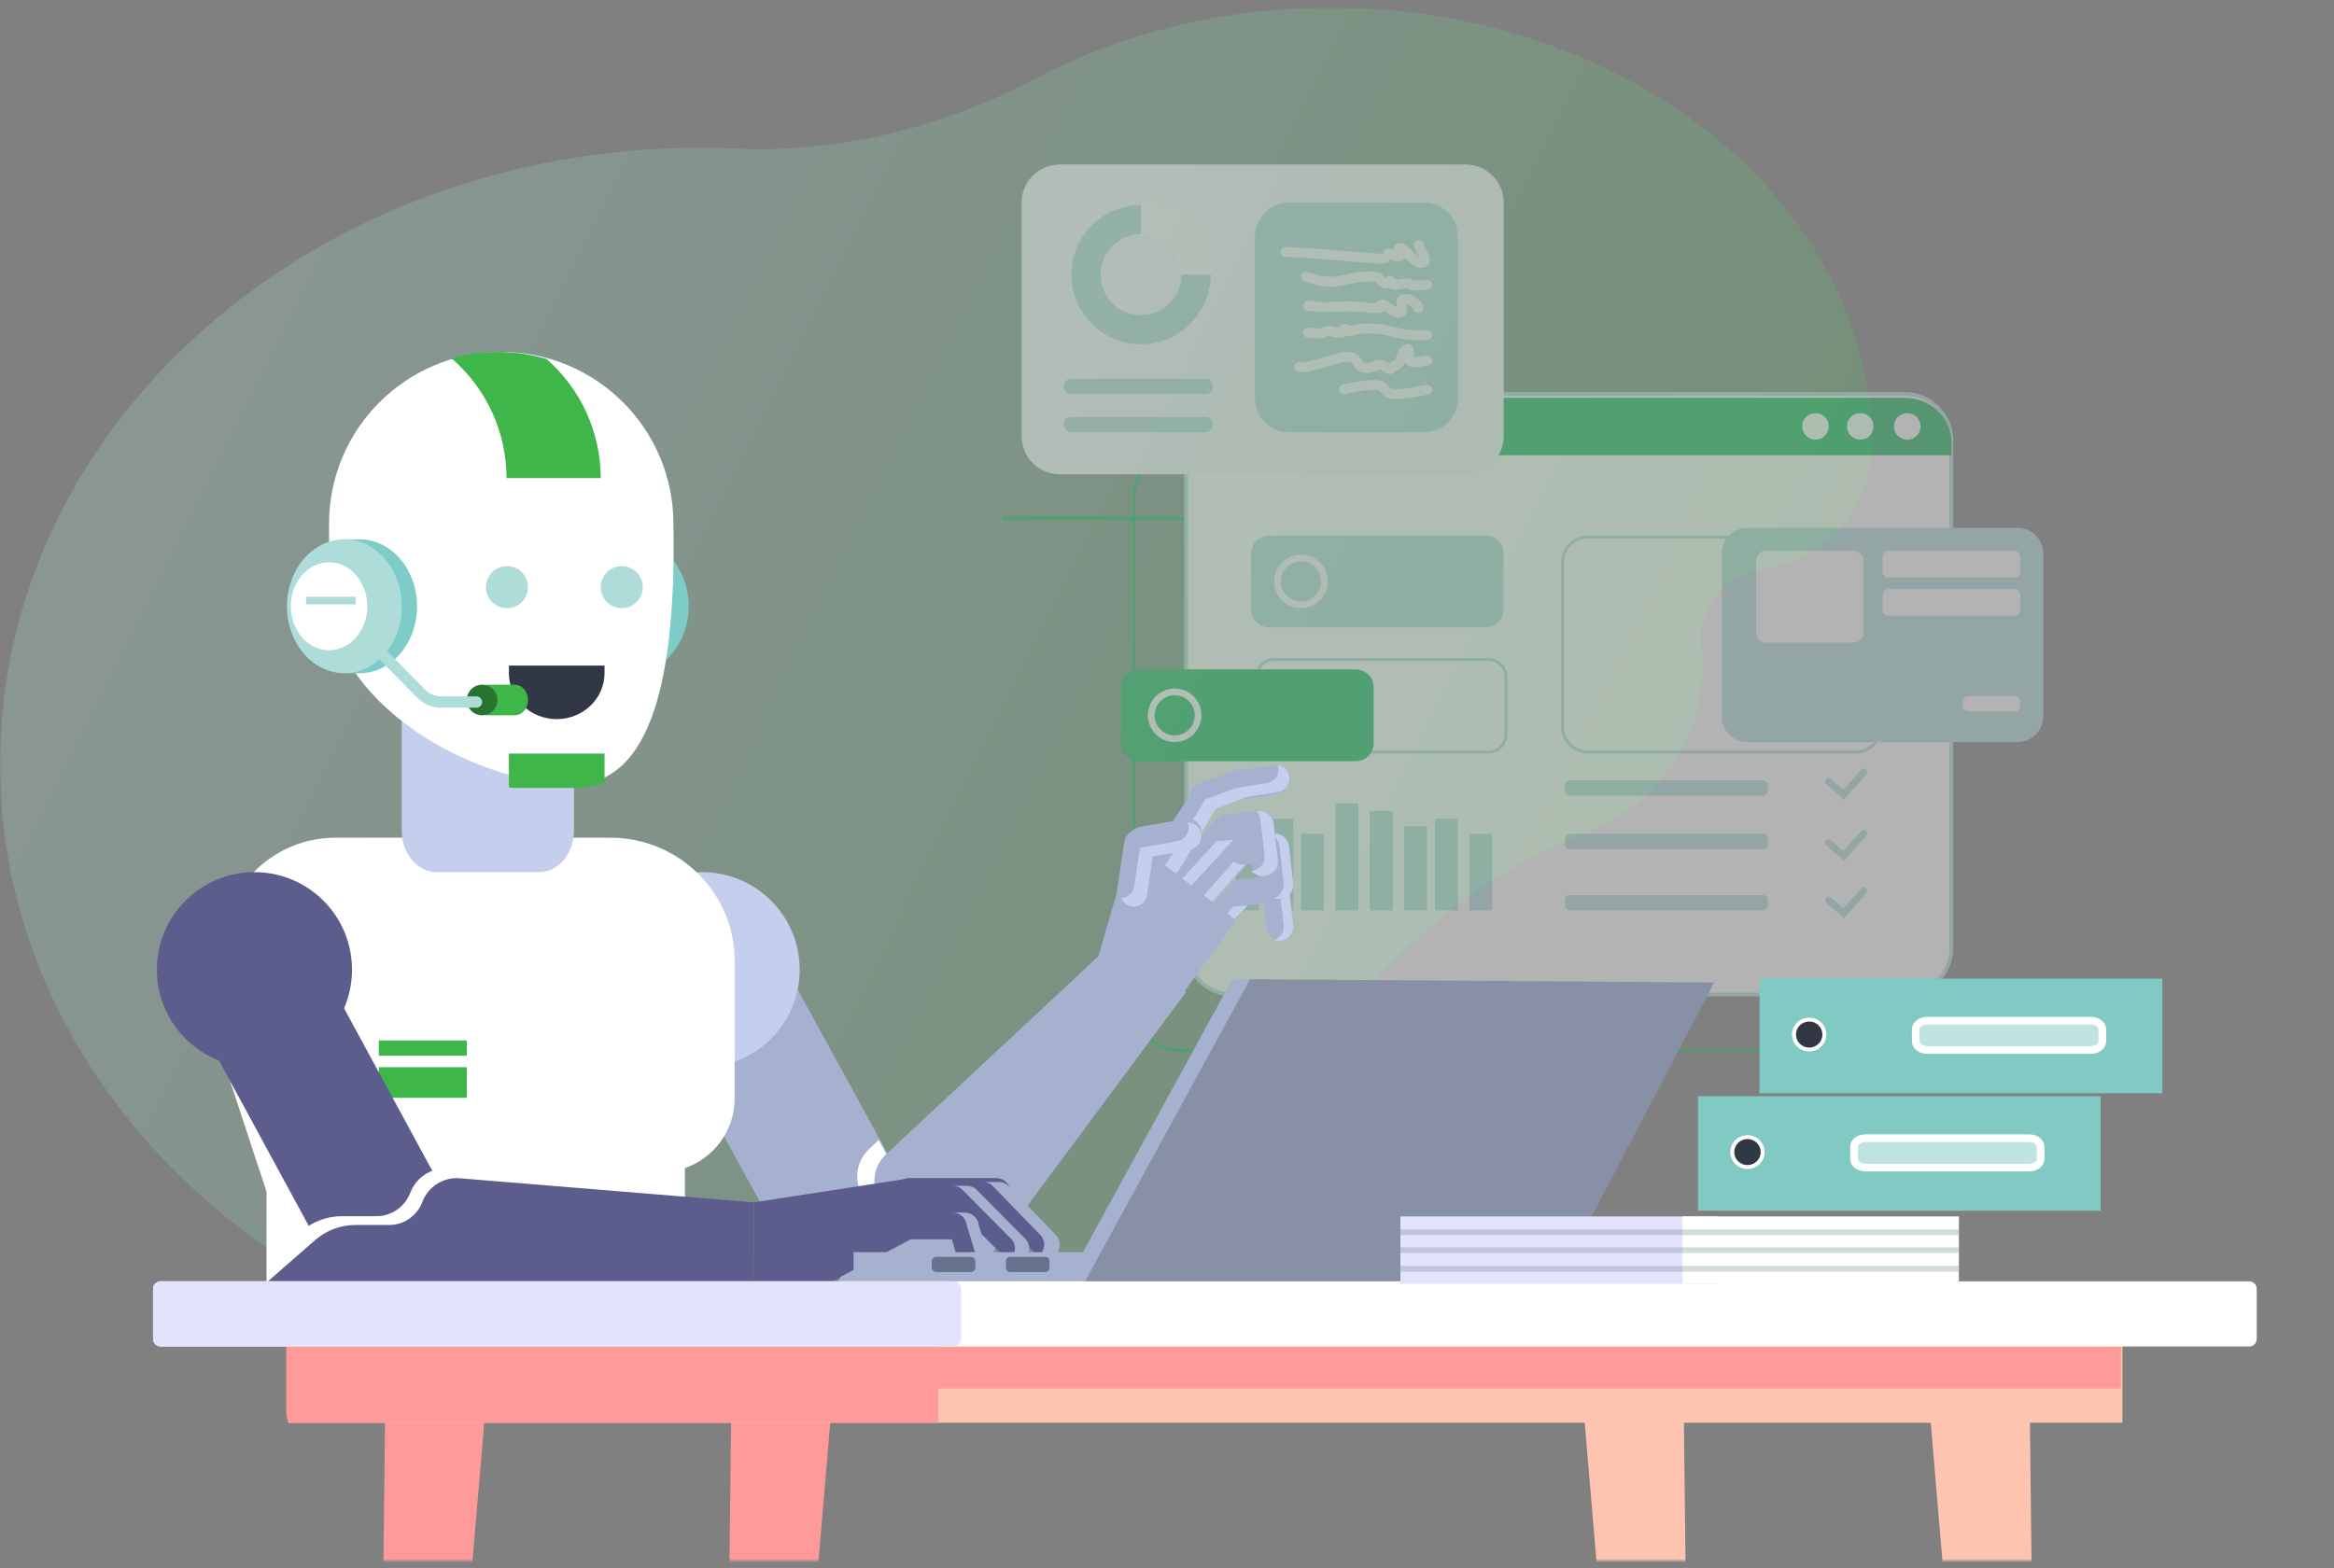 <?xml version="1.0" encoding="UTF-8"?>
<svg width="610px" height="410px" viewBox="0 0 610 410" version="1.1" xmlns="http://www.w3.org/2000/svg" xmlns:xlink="http://www.w3.org/1999/xlink">
    <rect x="0" y="0" width="610" height="410" fill="#808080" stroke="none"/>
    <!-- Generator: sketchtool 53.2 (72643) - https://sketchapp.com -->
    <title>B1D47CE1-AB3F-4859-8DF5-177A90535E46</title>
    <desc>Created with sketchtool.</desc>
    <defs>
        <rect id="path-1" x="0" y="0" width="610" height="406"></rect>
        <linearGradient x1="98.087%" y1="75.06%" x2="-12.614%" y2="34.804%" id="linearGradient-3">
            <stop stop-color="#ADDBD8" offset="0%"></stop>
            <stop stop-color="#3EB649" offset="100%"></stop>
        </linearGradient>
        <polygon id="path-4" points="93.728 0.868 90.696 267.443 99.79 267.443 121.765 7.844"></polygon>
    </defs>
    <g id="Page-1" stroke="none" stroke-width="1" fill="none" fill-rule="evenodd">
        <g id="Artboard" transform="translate(-935, -2363)">
            <g id="Section-04" transform="translate(375, 2363)">
                <g id="illustration_03-" transform="translate(560, 0)">
                    <g id="illustration_03" transform="translate(0, 2)">
                        <mask id="mask-2" fill="white">
                            <use xlink:href="#path-1"></use>
                        </mask>
                        <g id="Mask"></g>
                        <g id="Group-20" mask="url(#mask-2)">
                            <path d="M376.826,4.857 C349.568,-5.183 318.441,0.481 297.457,20.564 C291.857,25.925 284.254,29.237 275.854,29.237 C271.187,29.237 266.763,28.213 262.789,26.38 C236.094,14.055 204.861,16.603 182.043,35.148 C167.819,46.711 155.684,60.233 146.193,75.232 C129.557,101.524 105.747,122.549 77.013,134.478 C74.894,135.357 72.807,136.28 70.754,137.241 C53.109,145.507 42.071,164.224 44.515,183.557 C44.726,185.224 44.718,186.962 44.459,188.737 C43.314,196.626 37.053,203.054 29.194,204.376 C28.88,204.429 28.569,204.474 28.262,204.511 C12.288,206.43 0.075,220 -1.70530257e-13,236.09 L-1.70530257e-13,236.527 C-1.70530257e-13,299.814 63.299,351.116 141.381,351.116 C169.733,351.116 196.134,344.353 218.266,332.708 C242.512,319.949 269.538,313.06 296.91,314.267 C299.985,314.402 303.08,314.471 306.197,314.471 C407.276,314.471 489.216,242.378 489.216,153.447 C489.216,86.543 442.838,29.173 376.826,4.857" id="Fill-1" fill="url(#linearGradient-3)" opacity="0.25" style="mix-blend-mode: multiply;" transform="translate(244.608, 175.558) scale(-1, -1) translate(-244.608, -175.558) "></path>
                            <g id="Group-26" opacity="0.4" style="mix-blend-mode: multiply;" transform="translate(262, 41)">
                                <path d="M46.497,74.783 C40.036,74.783 34.779,80.067 34.779,86.563 L34.779,219.436 C34.779,225.932 40.036,231.217 46.497,231.217 L222.503,231.217 C228.964,231.217 234.221,225.932 234.221,219.436 L234.221,86.563 C234.221,80.067 228.964,74.783 222.503,74.783 L46.497,74.783 Z M222.503,232 L46.497,232 C39.606,232 34,226.364 34,219.436 L34,86.563 C34,79.635 39.606,74 46.497,74 L222.503,74 C229.394,74 235,79.635 235,86.563 L235,219.436 C235,226.364 229.394,232 222.503,232 L222.503,232 Z" id="Fill-1" fill="#14B45C"></path>
                                <polygon id="Fill-45" fill="#14B45C" points="0 92.999 71 92.999 71 92.001 0 92.001"></polygon>
                                <path d="M248,72.155 L248,204.845 C248,211.558 242.585,217 235.906,217 L60.094,217 C53.415,217 48,211.558 48,204.845 L48,72.155 C48,65.442 53.415,60 60.094,60 L235.906,60 C242.585,60 248,65.442 248,72.155" id="Fill-50" stroke="#AEDCD9" fill="#FFFFFF"></path>
                                <path d="M248,72.693 L248,76 L48,76 L48,72.693 C48,66.235 53.415,61 60.094,61 L235.906,61 C242.585,61 248,66.235 248,72.693" id="Fill-51" fill="#14B45C"></path>
                                <g id="Group-25" transform="translate(209, 65)" fill="#FFFFFF">
                                    <path d="M6.965,3.471 C6.965,5.388 5.406,6.941 3.482,6.941 C1.559,6.941 -1.42108547e-14,5.388 -1.42108547e-14,3.471 C-1.42108547e-14,1.554 1.559,4.17443857e-14 3.482,4.17443857e-14 C5.406,4.17443857e-14 6.965,1.554 6.965,3.471" id="Fill-32"></path>
                                    <path d="M18.663,3.471 C18.663,5.388 17.104,6.941 15.181,6.941 C13.257,6.941 11.698,5.388 11.698,3.471 C11.698,1.554 13.257,4.17443857e-14 15.181,4.17443857e-14 C17.104,4.17443857e-14 18.663,1.554 18.663,3.471" id="Fill-34"></path>
                                    <path d="M30.946,3.471 C30.946,5.388 29.387,6.941 27.464,6.941 C25.54,6.941 23.981,5.388 23.981,3.471 C23.981,1.554 25.54,4.17443857e-14 27.464,4.17443857e-14 C29.387,4.17443857e-14 30.946,1.554 30.946,3.471" id="Fill-36"></path>
                                </g>
                                <path d="M126.313,121 L69.687,121 C67.098,121 65,118.92 65,116.354 L65,101.646 C65,99.08 67.098,97 69.687,97 L126.313,97 C128.901,97 131,99.08 131,101.646 L131,116.354 C131,118.92 128.901,121 126.313,121" id="Fill-52" fill="#AEDCD9"></path>
                                <path d="M71.017,129.781 C68.676,129.781 66.772,131.709 66.772,134.078 L66.772,148.922 C66.772,151.291 68.676,153.219 71.017,153.219 L126.983,153.219 C129.324,153.219 131.228,151.291 131.228,148.922 L131.228,134.078 C131.228,131.709 129.324,129.781 126.983,129.781 L71.017,129.781 Z M126.983,154 L71.017,154 C68.251,154 66,151.722 66,148.922 L66,134.078 C66,131.278 68.251,129 71.017,129 L126.983,129 C129.749,129 132,131.278 132,134.078 L132,148.922 C132,151.722 129.749,154 126.983,154 L126.983,154 Z" id="Fill-53" fill="#AEDCD9"></path>
                                <path d="M198.797,165 L148.203,165 C147.538,165 147,164.441 147,163.75 L147,162.25 C147,161.559 147.538,161 148.203,161 L198.797,161 C199.462,161 200,161.559 200,162.25 L200,163.75 C200,164.441 199.462,165 198.797,165" id="Fill-54" fill="#AEDCD9"></path>
                                <path d="M198.797,179 L148.203,179 C147.538,179 147,178.441 147,177.751 L147,176.251 C147,175.56 147.538,175 148.203,175 L198.797,175 C199.462,175 200,175.56 200,176.251 L200,177.751 C200,178.441 199.462,179 198.797,179" id="Fill-55" fill="#AEDCD9"></path>
                                <path d="M153.017,97.779 C149.575,97.779 146.777,100.589 146.777,104.043 L146.777,146.957 C146.777,150.411 149.575,153.222 153.017,153.222 L222.983,153.222 C226.424,153.222 229.224,150.411 229.224,146.957 L229.224,104.043 C229.224,100.589 226.424,97.779 222.983,97.779 L153.017,97.779 Z M222.983,154 L153.017,154 C149.147,154 146,150.84 146,146.957 L146,104.043 C146,100.16 149.147,97 153.017,97 L222.983,97 C226.852,97 230,100.16 230,104.043 L230,146.957 C230,150.84 226.852,154 222.983,154 L222.983,154 Z" id="Fill-56" fill="#AEDCD9"></path>
                                <path d="M219.922,166 L215.312,161.997 C214.933,161.669 214.894,161.098 215.223,160.722 C215.553,160.346 216.127,160.306 216.505,160.635 L219.765,163.465 L224.415,158.3 C224.75,157.929 225.325,157.897 225.699,158.231 C226.071,158.564 226.103,159.135 225.768,159.507 L219.922,166 Z" id="Fill-57" fill="#AEDCD9"></path>
                                <path d="M219.922,182 L215.312,177.998 C214.933,177.67 214.894,177.098 215.223,176.722 C215.553,176.345 216.127,176.306 216.505,176.634 L219.765,179.465 L224.415,174.301 C224.75,173.929 225.325,173.898 225.699,174.231 C226.071,174.565 226.103,175.136 225.768,175.508 L219.922,182 Z" id="Fill-58" fill="#AEDCD9"></path>
                                <path d="M198.797,195 L148.203,195 C147.538,195 147,194.44 147,193.751 L147,192.249 C147,191.559 147.538,191 148.203,191 L198.797,191 C199.462,191 200,191.559 200,192.249 L200,193.751 C200,194.44 199.462,195 198.797,195" id="Fill-59" fill="#AEDCD9"></path>
                                <path d="M219.922,197 L215.312,192.997 C214.933,192.669 214.894,192.098 215.223,191.722 C215.553,191.345 216.127,191.306 216.505,191.634 L219.765,194.465 L224.415,189.3 C224.75,188.929 225.325,188.898 225.699,189.232 C226.071,189.565 226.103,190.136 225.768,190.508 L219.922,197 Z" id="Fill-60" fill="#AEDCD9"></path>
                                <path d="M15.002,0 C9.478,0 5,4.446 5,9.931 L5,71.069 C5,76.554 9.478,81 15.002,81 L120.997,81 C126.522,81 131,76.554 131,71.069 L131,9.931 C131,4.446 126.522,0 120.997,0 L15.002,0 Z" id="Fill-61" fill="#FAFBFD"></path>
                                <g id="Group-30" transform="translate(18, 10)">
                                    <path d="M18.206,8.209 C12.37,8.209 7.621,12.957 7.621,18.794 C7.621,24.631 12.37,29.379 18.206,29.379 C24.043,29.379 28.791,24.631 28.791,18.794 C28.791,12.957 24.043,8.209 18.206,8.209 M18.206,37 C8.167,37 0,28.833 0,18.794 C0,8.755 8.167,0.587 18.206,0.587 C28.245,0.587 36.413,8.755 36.413,18.794 C36.413,28.833 28.245,37 18.206,37" id="Fill-186" fill="#AEDCD9"></path>
                                    <path d="M37,18.794 L28.578,18.794 C28.578,13.075 23.925,8.422 18.206,8.422 L18.206,0 C28.569,0 37,8.431 37,18.794" id="Fill-190" fill="#FFFFFF"></path>
                                </g>
                                <path d="M72.752,108.933 C72.773,107.256 73.58,105.773 74.817,104.828 C75.718,104.139 76.847,103.736 78.068,103.752 C80.313,103.78 82.21,105.215 82.934,107.208 L82.936,107.211 C83.107,107.685 83.213,108.19 83.241,108.716 L83.241,108.716 C83.247,108.832 83.25,108.95 83.248,109.067 C83.241,109.576 83.159,110.065 83.018,110.528 C82.83,111.146 82.535,111.716 82.15,112.213 C82.009,112.396 81.855,112.566 81.692,112.728 C80.727,113.683 79.397,114.267 77.933,114.247 C77.545,114.243 77.17,114.193 76.808,114.109 C76.641,114.07 76.476,114.027 76.316,113.972 C74.22,113.263 72.722,111.266 72.752,108.933 M85,109.091 C85.001,108.973 84.997,108.857 84.993,108.741 C84.991,108.701 84.993,108.661 84.991,108.622 C84.953,107.918 84.812,107.243 84.581,106.609 C83.616,103.952 81.085,102.039 78.091,102.001 C76.477,101.979 74.985,102.506 73.789,103.407 C72.119,104.667 71.029,106.657 71.001,108.91 C70.961,112.022 72.958,114.685 75.755,115.632 L75.755,115.633 C76.432,115.861 77.156,115.99 77.91,115.999 C78.767,116.011 79.589,115.867 80.351,115.596 C81.621,115.142 82.724,114.334 83.535,113.287 C84.329,112.263 84.846,111.013 84.97,109.648 C84.988,109.463 84.997,109.278 85,109.091" id="Fill-66" fill="#FFFFFF"></path>
                                <path d="M110.311,70 L74.688,70 C69.89,70 66,66.064 66,61.208 L66,18.792 C66,13.937 69.89,10 74.688,10 L110.311,10 C115.11,10 119,13.937 119,18.792 L119,61.208 C119,66.064 115.11,70 110.311,70" id="Fill-67" fill="#AEDCD9"></path>
                                <g id="Group-45" transform="translate(92.5, 40.5) scale(-1, 1) translate(-92.5, -40.5) translate(74, 21)" stroke="#FFFFFF" stroke-linecap="round" stroke-linejoin="round" stroke-width="2.6">
                                    <path d="M2.173,0 C1.846,1.565 -0.492,4.403 1.191,4.694 C3.573,5.107 4.866,1.517 7.186,0.867 C7.912,0.664 6.629,2.657 7.301,2.984 C8.165,3.404 9.163,2.211 10.133,2.302 C10.546,2.34 10.429,3.067 10.756,3.305 C11.095,3.552 11.562,3.685 11.992,3.656 C20.266,3.112 28.196,2.216 37,1.863" id="Path-8"></path>
                                    <path d="M2.536,15.713 C1.909,18.609 2.791,13.451 6.255,14.271 C7.503,14.567 5.812,17.385 7.06,17.677 C8.776,18.078 10.116,15.952 11.84,15.577 C12.225,15.493 12.021,16.568 12.413,16.514 L14.151,16.581 C19.682,15.817 21.765,16.123 27.245,16.307 C28.547,16.351 29.833,16.033 31.127,15.896" id="Path-9"></path>
                                    <path d="M0,23.574 C8.887,24.062 9.126,21.499 16.657,21.908 C17.894,21.975 19.216,22.298 20.388,22.628 C20.831,22.753 21.022,21.841 21.485,21.908 C21.995,21.982 21.905,22.852 22.416,22.921 C23.701,23.094 25.002,22.45 26.298,22.557 L27.332,23.115 C28.592,23.219 29.862,23.008 31.127,22.955" id="Path-10"></path>
                                    <path d="M0,8.304 C8.301,11.532 10.341,7.903 17.931,8.304 C19.177,8.37 19.711,9.805 20.891,10.129 C21.338,10.252 21.531,9.356 21.997,9.422 C22.511,9.495 22.421,10.35 22.936,10.418 C24.231,10.588 25.542,9.955 26.847,10.06 L27.89,10.608 C29.16,10.711 30.439,10.503 31.714,10.451" id="Path-10-Copy" transform="translate(15.857, 9.455) scale(-1, 1) translate(-15.857, -9.455) "></path>
                                    <path d="M0,30.268 C1.478,30.324 3.205,31.148 4.433,30.435 C5.489,29.821 4.056,26.861 5.262,27.21 C7.184,27.767 6.545,31.775 8.565,31.63 L9.706,32.5 C10.652,32.432 11.287,31.417 12.234,31.368 C13.35,31.309 14.329,32.186 15.446,32.2 C19.161,32.245 17.294,29.334 21.009,29.274 C23.316,29.236 31.292,32.552 33.476,31.908" id="Path-11"></path>
                                    <path d="M0,37.785 C18.189,33.786 2.942,41.832 21.73,37.87" id="Path-12" transform="translate(10.865, 37.818) scale(-1, 1) translate(-10.865, -37.818) "></path>
                                </g>
                                <path d="M53.008,60 L17.992,60 C16.892,60 16,59.158 16,58.119 L16,57.881 C16,56.842 16.892,56 17.992,56 L53.008,56 C54.108,56 55,56.842 55,57.881 L55,58.119 C55,59.158 54.108,60 53.008,60" id="Fill-68" fill="#AEDCD9"></path>
                                <path d="M53.008,70 L17.992,70 C16.892,70 16,69.158 16,68.119 L16,67.881 C16,66.842 16.892,66 17.992,66 L53.008,66 C54.108,66 55,66.842 55,67.881 L55,68.119 C55,69.158 54.108,70 53.008,70" id="Fill-69" fill="#AEDCD9"></path>
                                <path d="M265.31,151 L194.69,151 C190.995,151 188,148.032 188,144.372 L188,101.628 C188,97.967 190.995,95 194.69,95 L265.31,95 C269.005,95 272,97.967 272,101.628 L272,144.372 C272,148.032 269.005,151 265.31,151" id="Fill-70" fill="#AEDCD9"></path>
                                <path d="M222.496,125 L199.504,125 C198.12,125 197,123.867 197,122.47 L197,103.529 C197,102.132 198.12,101 199.504,101 L222.496,101 C223.879,101 225,102.132 225,103.529 L225,122.47 C225,123.867 223.879,125 222.496,125" id="Fill-71" fill="#FFFFFF"></path>
                                <path d="M264.535,108 L231.466,108 C230.656,108 230,107.274 230,106.379 L230,102.62 C230,101.726 230.656,101 231.466,101 L264.535,101 C265.344,101 266,101.726 266,102.62 L266,106.379 C266,107.274 265.344,108 264.535,108" id="Fill-72" fill="#FFFFFF"></path>
                                <path d="M264.535,118 L231.466,118 C230.656,118 230,117.275 230,116.379 L230,112.621 C230,111.725 230.656,111 231.466,111 L264.535,111 C265.344,111 266,111.725 266,112.621 L266,116.379 C266,117.275 265.344,118 264.535,118" id="Fill-73" fill="#FFFFFF"></path>
                                <path d="M264.704,143 L252.296,143 C251.58,143 251,142.27 251,141.37 L251,140.63 C251,139.731 251.58,139 252.296,139 L264.704,139 C265.42,139 266,139.731 266,140.63 L266,141.37 C266,142.27 265.42,143 264.704,143" id="Fill-74" fill="#FFFFFF"></path>
                                <path d="M92.313,156 L35.687,156 C33.099,156 31,153.92 31,151.355 L31,136.646 C31,134.081 33.099,132 35.687,132 L92.313,132 C94.902,132 97,134.081 97,136.646 L97,151.355 C97,153.92 94.902,156 92.313,156" id="Fill-93" fill="#14B45C"></path>
                                <polygon id="Fill-118" fill="#AEDCD9" points="61 195 67 195 67 173 61 173"></polygon>
                                <polygon id="Fill-119" fill="#AEDCD9" points="70 195 76 195 76 171 70 171"></polygon>
                                <polygon id="Fill-120" fill="#AEDCD9" points="78 195 84 195 84 175 78 175"></polygon>
                                <polygon id="Fill-121" fill="#AEDCD9" points="87 195 93 195 93 167 87 167"></polygon>
                                <polygon id="Fill-122" fill="#AEDCD9" points="96 195 102 195 102 169 96 169"></polygon>
                                <polygon id="Fill-123" fill="#AEDCD9" points="105 195 111 195 111 173 105 173"></polygon>
                                <polygon id="Fill-124" fill="#AEDCD9" points="113 195 119 195 119 171 113 171"></polygon>
                                <polygon id="Fill-125" fill="#AEDCD9" points="122 195 128 195 128 175 122 175"></polygon>
                                <path d="M39.752,143.932 C39.773,142.256 40.58,140.773 41.817,139.829 C42.718,139.139 43.847,138.736 45.068,138.752 C47.313,138.78 49.21,140.215 49.934,142.208 L49.936,142.21 C50.107,142.684 50.213,143.19 50.241,143.715 L50.241,143.715 C50.247,143.832 50.25,143.949 50.248,144.067 C50.241,144.576 50.159,145.065 50.018,145.53 C49.829,146.146 49.535,146.716 49.15,147.212 C49.009,147.395 48.855,147.566 48.692,147.727 C47.727,148.682 46.397,149.266 44.933,149.247 C44.545,149.242 44.168,149.193 43.806,149.108 C43.639,149.069 43.476,149.026 43.316,148.972 C41.22,148.262 39.722,146.267 39.752,143.932 M51.993,143.723 C51.991,143.689 51.992,143.655 51.991,143.621 C51.953,142.918 51.812,142.243 51.581,141.609 C50.616,138.952 48.085,137.039 45.091,137.001 C43.477,136.979 41.985,137.506 40.789,138.407 C39.119,139.667 38.029,141.657 38.001,143.91 C37.961,147.021 39.958,149.685 42.755,150.632 C43.432,150.86 44.156,150.989 44.91,151 C45.796,151.01 46.644,150.855 47.429,150.565 C48.665,150.106 49.74,149.312 50.535,148.286 C51.324,147.27 51.838,146.03 51.968,144.677 C51.987,144.484 51.997,144.287 52,144.09 C52.001,143.967 51.997,143.844 51.993,143.723" id="Fill-126" fill="#FFFFFF"></path>
                            </g>
                            <path d="M134,174.999 C134,177.76 131.761,180 128.999,180 C126.239,180 124,177.76 124,174.999 C124,172.239 126.239,170 128.999,170 C131.761,170 134,172.239 134,174.999" id="Fill-32" fill="#FFEDE6" transform="translate(129, 175) scale(-1, 1) translate(-129, -175) "></path>
                            <path d="M147,174.999 C147,177.76 144.761,180 141.999,180 C139.239,180 137,177.76 137,174.999 C137,172.239 139.239,170 141.999,170 C144.761,170 147,172.239 147,174.999" id="Fill-33" fill="#FFEDE6" transform="translate(142, 175) scale(-1, 1) translate(-142, -175) "></path>
                            <polygon id="Fill-34" fill="#F7E0D7" transform="translate(141.5, 176) scale(-1, 1) translate(-141.5, -176) " points="138 177 145 177 145 175 138 175"></polygon>
                            <polygon id="Fill-35" fill="#F7E0D7" transform="translate(129, 175) scale(-1, 1) translate(-129, -175) " points="130.717 178 126 173.283 127.283 172 132 176.717"></polygon>
                            <polygon id="Fill-36" fill="#F7E0D7" transform="translate(129, 175) scale(-1, 1) translate(-129, -175) " points="132 173.283 127.282 178 126 176.718 130.717 172"></polygon>
                            <path d="M321.811,247.846 L308.901,233.752 C307.596,232.329 307.724,230.146 309.185,228.877 C310.646,227.607 312.886,227.731 314.19,229.154 L327.101,243.247 C328.403,244.67 328.276,246.855 326.815,248.123 C325.355,249.393 323.114,249.269 321.811,247.846" id="Fill-44" fill="#A6B1CF" transform="translate(318, 238.5) scale(-1, 1) translate(-318, -238.5) "></path>
                            <path d="M323.745,246.108 L310.63,231.769 C309.656,230.704 309.476,229.223 310.034,228 C309.742,228.138 309.459,228.303 309.203,228.525 C307.719,229.816 307.59,232.037 308.914,233.485 L322.031,247.826 C323.354,249.273 325.631,249.4 327.114,248.107 C327.508,247.766 327.798,247.355 328,246.915 C326.589,247.584 324.842,247.307 323.745,246.108" id="Fill-45" fill="#C4CFED" transform="translate(318, 238.5) scale(-1, 1) translate(-318, -238.5) "></path>
                            <path d="M325.093,227.019 L333.67,227.849 C335.709,228.046 337.191,229.753 336.98,231.663 L336.736,233.882 C336.66,234.566 336.007,235.063 335.276,234.993 L324.33,233.934 C322.292,233.736 320.81,232.029 321.02,230.12 C321.231,228.21 323.054,226.822 325.093,227.019" id="Fill-46" fill="#A6B1CF" transform="translate(329, 231) scale(-1, 1) translate(-329, -231) "></path>
                            <path d="M337.979,231.053 L336.956,240.749 C336.744,242.753 335.02,244.2 333.106,243.977 C331.19,243.757 329.81,241.952 330.021,239.946 L331.044,230.252 C331.257,228.247 332.981,226.801 334.894,227.022 C336.81,227.244 338.189,229.049 337.979,231.053" id="Fill-47" fill="#A6B1CF" transform="translate(334, 235.5) scale(-1, 1) translate(-334, -235.5) "></path>
                            <path d="M321.811,236.846 L308.901,222.753 C307.596,221.33 307.724,219.146 309.185,217.877 C310.646,216.607 312.886,216.731 314.19,218.154 L327.101,232.248 C328.403,233.671 328.276,235.854 326.815,237.124 C325.355,238.393 323.114,238.269 321.811,236.846" id="Fill-48" fill="#A6B1CF" transform="translate(318, 227.5) scale(-1, 1) translate(-318, -227.5) "></path>
                            <path d="M323.082,234.07 L310.164,219.41 C309.556,218.719 309.272,217.857 309.276,217 C309.247,217.025 309.215,217.041 309.185,217.068 C307.723,218.387 307.597,220.658 308.901,222.14 L321.82,236.8 C323.123,238.28 325.367,238.408 326.827,237.089 C327.608,236.383 327.995,235.407 328,234.426 C326.537,235.665 324.362,235.521 323.082,234.07" id="Fill-49" fill="#C4CFED" transform="translate(318, 227.5) scale(-1, 1) translate(-318, -227.5) "></path>
                            <path d="M325.093,216.019 L333.67,216.872 C335.709,217.075 337.191,218.831 336.98,220.794 C336.771,222.756 334.948,224.183 332.909,223.981 L324.331,223.128 C322.293,222.925 320.811,221.17 321.02,219.206 C321.231,217.243 323.054,215.816 325.093,216.019" id="Fill-50" fill="#A6B1CF" transform="translate(329, 220) scale(-1, 1) translate(-329, -220) "></path>
                            <path d="M334.51,239.907 L335.598,230.21 C335.758,228.794 336.728,227.669 338,227.202 C337.747,227.117 337.484,227.053 337.207,227.022 C335.171,226.802 333.338,228.247 333.111,230.252 L332.023,239.948 C331.798,241.953 333.266,243.759 335.304,243.979 C335.899,244.044 336.471,243.952 336.998,243.76 C335.388,243.218 334.316,241.64 334.51,239.907" id="Fill-51" fill="#C4CFED" transform="translate(335, 235.5) scale(-1, 1) translate(-335, -235.5) "></path>
                            <path d="M337.979,220.054 L336.956,229.75 C336.744,231.753 335.02,233.2 333.106,232.977 C331.19,232.757 329.81,230.952 330.021,228.946 L331.044,219.251 C331.257,217.247 332.981,215.8 334.894,216.023 C336.81,216.243 338.189,218.048 337.979,220.054" id="Fill-52" fill="#A6B1CF" transform="translate(334, 224.5) scale(-1, 1) translate(-334, -224.5) "></path>
                            <path d="M334.51,228.908 L335.598,219.21 C335.758,217.793 336.728,216.668 338,216.201 C337.747,216.116 337.484,216.052 337.207,216.022 C335.171,215.801 333.338,217.247 333.111,219.251 L332.023,228.947 C331.798,230.953 333.266,232.758 335.304,232.979 C335.899,233.044 336.471,232.953 336.998,232.76 C335.388,232.219 334.316,230.639 334.51,228.908" id="Fill-53" fill="#C4CFED" transform="translate(335, 224.5) scale(-1, 1) translate(-335, -224.5) "></path>
                            <path d="M311.18,225.363 L300.554,209.281 C299.48,207.658 300.015,205.525 301.744,204.52 C303.475,203.513 305.748,204.013 306.82,205.636 L317.446,221.718 C318.519,223.341 317.986,225.474 316.257,226.48 C314.526,227.487 312.253,226.987 311.18,225.363" id="Fill-54" fill="#A6B1CF" transform="translate(309, 215.5) scale(-1, 1) translate(-309, -215.5) "></path>
                            <path d="M317.811,230.846 L304.901,216.752 C303.596,215.329 303.724,213.146 305.185,211.877 C306.646,210.607 308.885,210.731 310.19,212.154 L323.1,226.247 C324.404,227.67 324.276,229.855 322.815,231.123 C321.355,232.393 319.113,232.269 317.811,230.846" id="Fill-55" fill="#A6B1CF" transform="translate(314, 221.5) scale(-1, 1) translate(-314, -221.5) "></path>
                            <path d="M322.028,229.896 L309.088,215.794 C307.829,214.422 307.914,212.352 309.233,211.065 C308.18,210.867 307.05,211.118 306.187,211.867 C304.723,213.136 304.596,215.32 305.902,216.744 L318.843,230.845 C320.15,232.269 322.396,232.394 323.859,231.122 C323.913,231.077 323.951,231.022 324,230.974 C323.266,230.834 322.566,230.481 322.028,229.896" id="Fill-56" fill="#C4CFED" transform="translate(314.5, 221.5) scale(-1, 1) translate(-314.5, -221.5) "></path>
                            <path d="M315.79,199.22 L325.643,202.881 C327.497,203.571 328.457,205.674 327.786,207.579 C327.114,209.484 325.065,210.47 323.21,209.78 L313.357,206.119 C311.503,205.43 310.543,203.326 311.214,201.421 C311.885,199.517 313.934,198.53 315.79,199.22" id="Fill-57" fill="#A6B1CF" transform="translate(319.5, 204.5) scale(-1, 1) translate(-319.5, -204.5) "></path>
                            <path d="M321.093,210.018 L329.67,210.836 C331.709,211.03 333.191,212.713 332.98,214.594 L332.599,218 L320.33,216.831 C318.292,216.636 316.81,214.954 317.02,213.072 C317.231,211.192 319.054,209.824 321.093,210.018" id="Fill-58" fill="#A6B1CF" transform="translate(325, 214) scale(-1, 1) translate(-325, -214) "></path>
                            <path d="M333.979,214.053 L332.956,223.749 C332.744,225.753 331.02,227.2 329.106,226.977 C327.19,226.757 325.81,224.952 326.021,222.946 L327.044,213.252 C327.257,211.247 328.981,209.801 330.894,210.022 C332.81,210.244 334.19,212.049 333.979,214.053" id="Fill-59" fill="#A6B1CF" transform="translate(330, 218.5) scale(-1, 1) translate(-330, -218.5) "></path>
                            <path d="M333.995,225.674 C331.824,225.454 330.258,223.649 330.498,221.643 L331.658,211.947 C331.748,211.211 332.07,210.553 332.547,210.022 C330.378,209.803 328.426,211.248 328.184,213.252 L327.024,222.946 C326.784,224.952 328.35,226.757 330.522,226.978 C331.896,227.118 333.179,226.588 334,225.676 C333.999,225.674 333.997,225.676 333.995,225.674" id="Fill-60" fill="#C4CFED" transform="translate(330.5, 218.5) scale(-1, 1) translate(-330.5, -218.5) "></path>
                            <path d="M325.235,198.043 L333.863,199.392 C335.875,199.706 337.262,201.655 336.958,203.743 C336.655,205.833 334.778,207.271 332.765,206.957 L324.136,205.607 C322.123,205.294 320.739,203.345 321.041,201.257 C321.344,199.167 323.222,197.729 325.235,198.043" id="Fill-61" fill="#A6B1CF" transform="translate(329, 202.5) scale(-1, 1) translate(-329, -202.5) "></path>
                            <path d="M333.658,222.978 L324.02,207.004 L315.833,203.959 L307.812,202.717 C305.918,202.424 304.612,200.607 304.898,198.66 C304.931,198.431 304.989,198.212 305.062,198 C303.549,198.185 302.277,199.371 302.039,200.996 C301.753,202.942 303.058,204.759 304.953,205.052 L312.974,206.294 L321.162,209.338 L330.798,225.313 C331.808,226.986 333.947,227.502 335.576,226.464 C336.27,226.021 336.745,225.364 337,224.63 C335.709,224.781 334.389,224.187 333.658,222.978" id="Fill-62" fill="#C4CFED" transform="translate(319.5, 212.5) scale(-1, 1) translate(-319.5, -212.5) "></path>
                            <polygon id="Fill-63" fill="#A6B1CF" transform="translate(208.5, 293.5) scale(-1, 1) translate(-208.5, -293.5) " points="208.1 331 177 314.247 208.9 256 240 272.753"></polygon>
                            <path d="M240,328 C239.747,327.67 239.489,327.344 239.21,327.031 L233.318,320.436 C230.753,317.565 230.199,313.385 231.928,309.928 C233.847,306.084 233.038,301.416 229.94,298.467 L227.347,296 L217,315.327 L240,328 Z" id="Fill-66" fill="#FFFFFF" transform="translate(228.5, 312) scale(-1, 1) translate(-228.5, -312) "></path>
                            <path d="M239.86,247 L296.43,299.76 C299.569,302.689 300.389,307.325 298.443,311.142 C296.693,314.575 297.254,318.726 299.853,321.578 L305.823,328.128 C308.433,330.994 309.916,334.699 310,338.566 L287.528,351 L218,257.318 L239.86,247 Z" id="Fill-67" fill="#A6B1CF" transform="translate(264, 299) scale(-1, 1) translate(-264, -299) "></path>
                            <path d="M260.435,313 L237.565,313 C235.596,313 234,311.433 234,309.5 C234,307.568 235.596,306 237.565,306 L260.435,306 C262.404,306 264,307.568 264,309.5 C264,311.433 262.404,313 260.435,313" id="Fill-69" fill="#5C5C8D" transform="translate(249, 309.5) scale(-1, 1) translate(-249, -309.5) "></path>
                            <path d="M275.945,313.152 L263.153,325.945 C261.746,327.352 259.464,327.352 258.055,325.945 C256.648,324.537 256.648,322.254 258.055,320.848 L270.846,308.055 C272.254,306.648 274.536,306.648 275.945,308.055 C277.352,309.463 277.352,311.745 275.945,313.152" id="Fill-70" fill="#5C5C8D" transform="translate(267, 317) scale(-1, 1) translate(-267, -317) "></path>
                            <path d="M262.122,325.951 C260.757,324.543 260.757,322.259 262.122,320.852 L274.528,308.055 C274.689,307.888 274.868,307.738 275.06,307.606 C275.147,307.546 275.242,307.505 275.334,307.453 C275.442,307.393 275.546,307.325 275.662,307.275 C275.778,307.226 275.9,307.197 276.021,307.161 C276.119,307.13 276.213,307.091 276.314,307.07 C276.541,307.024 276.77,307 277,307 L272.902,307 C272.672,307 272.443,307.024 272.216,307.07 C272.114,307.091 272.021,307.13 271.922,307.161 C271.802,307.197 271.681,307.226 271.564,307.275 C271.449,307.325 271.344,307.393 271.235,307.453 C271.144,307.505 271.049,307.546 270.962,307.606 C270.771,307.738 270.591,307.888 270.428,308.055 L258.023,320.852 C256.659,322.259 256.659,324.543 258.023,325.951 C259.259,327.223 261.177,327.334 262.545,326.307 C262.399,326.198 262.254,326.086 262.122,325.951" id="Fill-71" fill="#A6B1CF" transform="translate(267, 317) scale(-1, 1) translate(-267, -317) "></path>
                            <path d="M253.495,316 L238.506,316 C236.571,316 235,314.433 235,312.5 C235,310.568 236.571,309 238.506,309 L253.495,309 C255.431,309 257,310.568 257,312.5 C257,314.433 255.431,316 253.495,316" id="Fill-72" fill="#5C5C8D" transform="translate(246, 312.5) scale(-1, 1) translate(-246, -312.5) "></path>
                            <path d="M252.494,322 L237.506,322 C235.57,322 234,320.434 234,318.499 C234,316.567 235.57,315 237.506,315 L252.494,315 C254.43,315 256,316.567 256,318.499 C256,320.434 254.43,322 252.494,322" id="Fill-73" fill="#5C5C8D" transform="translate(245, 318.5) scale(-1, 1) translate(-245, -318.5) "></path>
                            <path d="M267.945,314.153 L255.154,326.944 C253.746,328.352 251.463,328.352 250.056,326.944 C248.648,325.537 248.648,323.253 250.056,321.847 L262.847,309.055 C264.254,307.648 266.536,307.648 267.945,309.055 C269.352,310.462 269.352,312.745 267.945,314.153" id="Fill-74" fill="#5C5C8D" transform="translate(259, 318) scale(-1, 1) translate(-259, -318) "></path>
                            <path d="M253.766,326.951 C252.369,325.542 252.369,323.259 253.766,321.851 L266.452,309.056 C267.153,308.349 268.072,307.998 268.99,308.001 C268.993,308.001 268.997,308 269,308 L265.281,308 C265.278,308 265.275,308.001 265.271,308.001 C264.354,307.998 263.435,308.349 262.735,309.056 L250.048,321.851 C248.651,323.259 248.651,325.542 250.048,326.951 C251.239,328.152 253.058,328.318 254.434,327.469 C254.198,327.324 253.971,327.157 253.766,326.951" id="Fill-75" fill="#A6B1CF" transform="translate(259, 318) scale(-1, 1) translate(-259, -318) "></path>
                            <polygon id="Fill-76" fill="#FFFFFF" transform="translate(117, 299) scale(-1, 1) translate(-117, -299) " points="164.335 333 55 333 55 265 179 265 164.335 309.567"></polygon>
                            <path d="M209,251.5 C209,265.583 197.583,277 183.501,277 C169.417,277 158,265.583 158,251.5 C158,237.417 169.417,226 183.501,226 C197.583,226 209,237.417 209,251.5" id="Fill-78" fill="#C4CFED" transform="translate(183.5, 251.5) scale(-1, 1) translate(-183.5, -251.5) "></path>
                            <path d="M158.312,306.428 L153.348,307.485 C126.183,313.263 97.969,311.9 71.5,303.532 L71.499,303.532 C63.458,300.99 58,293.581 58,285.213 L58,249.208 C58,231.421 72.54,217 90.476,217 L162.303,217 C178.703,217 192,230.185 192,246.45 L192,265.096 C192,285.027 177.962,302.249 158.312,306.428" id="Fill-83" fill="#FFFFFF" transform="translate(125, 264) scale(-1, 1) translate(-125, -264) "></path>
                            <polygon id="Fill-86" fill="#3EB649" transform="translate(110.5, 272) scale(-1, 1) translate(-110.5, -272) " points="99 274 122 274 122 270 99 270"></polygon>
                            <polygon id="Fill-87" fill="#3EB649" transform="translate(110.5, 281) scale(-1, 1) translate(-110.5, -281) " points="99 285 122 285 122 277 99 277"></polygon>
                            <path d="M140.902,226 L114.098,226 C109.074,226 105,221.166 105,215.204 L105,185 L150,185 L150,215.204 C150,221.166 145.926,226 140.902,226" id="Fill-90" fill="#C4CFED" transform="translate(127.5, 205.5) scale(-1, 1) translate(-127.5, -205.5) "></path>
                            <path d="M180,156.501 C180,166.165 173.285,174 164.999,174 C156.715,174 150,166.165 150,156.501 C150,146.835 156.715,139 164.999,139 C173.285,139 180,146.835 180,156.501" id="Fill-95" fill="#7ECCC7" transform="translate(165, 156.5) scale(-1, 1) translate(-165, -156.5) "></path>
                            <path d="M86.058,134.939 C86.058,110.12 106.204,90 131.058,90 C155.91,90 176.058,110.12 176.058,134.939 L176.058,153.664 C176.058,180.911 139.342,203 112.058,203 C93.868,203 85.201,180.313 86.058,134.939 Z" id="Fill-97" fill="#FFFFFF" transform="translate(131.029, 146.5) scale(-1, 1) translate(-131.029, -146.5) "></path>
                            <path d="M158,172 L133,172 L133,173.969 C133,180.613 138.597,186 145.501,186 C152.403,186 158,180.613 158,173.969 L158,172 Z" id="Fill-98" fill="#323746" transform="translate(145.5, 179) scale(-1, 1) translate(-145.5, -179) "></path>
                            <path d="M158,195 L133,195 L133,202.52 C135.625,203.473 138.434,204 141.359,204 L155.348,204 C156.238,204 157.122,203.971 158,203.921 L158,195 Z" id="Fill-100" fill="#3EB649" transform="translate(145.5, 199.5) scale(-1, 1) translate(-145.5, -199.5) "></path>
                            <path d="M144.886,90 L144.886,90 C140.472,90 136.211,90.65 132.185,91.839 C123.268,99.621 118,110.937 118,123 L142.618,123 C142.618,110.85 147.965,99.459 157,91.672 C153.146,90.591 149.085,90 144.886,90" id="Fill-103" fill="#3EB649" transform="translate(137.5, 106.5) scale(-1, 1) translate(-137.5, -106.5) "></path>
                            <path d="M109,156.501 C109,148.436 104.318,141.664 97.955,139.637 L97.955,139 L93.999,139 C85.715,139 79,146.835 79,156.501 C79,166.165 85.715,174 93.999,174 L97.955,174 L97.955,173.364 C104.318,171.337 109,164.564 109,156.501" id="Fill-106" fill="#7ECCC7" transform="translate(94, 156.5) scale(-1, 1) translate(-94, -156.5) "></path>
                            <path d="M105,156.501 C105,166.165 98.285,174 89.999,174 C81.715,174 75,166.165 75,156.501 C75,146.835 81.715,139 89.999,139 C98.285,139 105,146.835 105,156.501" id="Fill-107" fill="#AEDCD9" transform="translate(90, 156.5) scale(-1, 1) translate(-90, -156.5) "></path>
                            <path d="M96,156.501 C96,162.852 91.524,168 86,168 C80.479,168 76,162.852 76,156.501 C76,150.149 80.479,145 86,145 C91.524,145 96,150.149 96,156.501" id="Fill-110" fill="#FFFFFF" transform="translate(86, 156.5) scale(-1, 1) translate(-86, -156.5) "></path>
                            <path d="M134.53,185 L127.471,185 C125.554,185 124,183.209 124,181.001 C124,178.792 125.554,177 127.471,177 L134.53,177 C136.447,177 138,178.792 138,181.001 C138,183.209 136.447,185 134.53,185" id="Fill-112" fill="#3EB649" transform="translate(131, 181) scale(-1, 1) translate(-131, -181) "></path>
                            <path d="M126,185 L126,185 C123.791,185 122,183.209 122,181.001 C122,178.792 123.791,177 126,177 C128.21,177 130,178.792 130,181.001 C130,183.209 128.21,185 126,185" id="Fill-113" fill="#27742E" transform="translate(126, 181) scale(-1, 1) translate(-126, -181) "></path>
                            <path d="M104.8,183 L95.451,183 C94.65,183 94,182.34 94,181.525 C94,180.71 94.65,180.05 95.451,180.05 L104.8,180.05 C106.315,180.05 107.797,179.426 108.867,178.338 L123.523,163.433 C124.092,162.856 125.008,162.856 125.576,163.433 C126.141,164.008 126.141,164.942 125.576,165.519 L110.92,180.423 C109.308,182.061 107.078,183 104.8,183" id="Fill-114" fill="#AEDCD9" transform="translate(110, 173) scale(-1, 1) translate(-110, -173) "></path>
                            <polygon id="Fill-116" fill="#5C5C8D" transform="translate(88, 295) scale(-1, 1) translate(-88, -295) " points="87.969 332 57 315.167 88.031 258 119 274.833"></polygon>
                            <path d="M92,251.5 C92,265.583 80.583,277 66.501,277 C52.417,277 41,265.583 41,251.5 C41,237.417 52.417,226 66.501,226 C80.583,226 92,237.417 92,251.5" id="Fill-121" fill="#5C5C8D" transform="translate(66.5, 251.5) scale(-1, 1) translate(-66.5, -251.5) "></path>
                            <path d="M100.617,315.944 C96.691,315.944 93.171,313.504 91.768,309.809 C90.71,307.021 88.499,304.941 85.828,304 L80,314.813 L109.571,331 L112.49,331 L119,318.923 C116.262,316.997 112.998,315.944 109.632,315.944 L100.617,315.944 Z" id="Fill-123" fill="#FFFFFF" transform="translate(99.5, 317.5) scale(-1, 1) translate(-99.5, -317.5) "></path>
                            <path d="M70,312.331 L146.853,306.032 C151.117,305.681 155.099,308.209 156.628,312.235 C158.002,315.856 161.453,318.248 165.3,318.248 L174.137,318.248 C178.003,318.248 181.74,319.654 184.658,322.206 L197,333 L70,333 L70,312.331 Z" id="Fill-124" fill="#5C5C8D" transform="translate(133.5, 319.5) scale(-1, 1) translate(-133.5, -319.5) "></path>
                            <polygon id="Fill-126" fill="#5C5C8D" transform="translate(217.5, 319.5) scale(-1, 1) translate(-217.5, -319.5) " points="238 312.331 197 306 197.041 322.009 217.521 333 238 333"></polygon>
                            <path d="M257.85,319.753 L254.818,330.378 C254.262,332.327 252.318,333.43 250.477,332.842 C248.636,332.253 247.593,330.196 248.15,328.247 L251.182,317.621 C251.738,315.672 253.681,314.57 255.523,315.159 C257.364,315.746 258.407,317.804 257.85,319.753" id="Fill-127" fill="#5C5C8D" transform="translate(253, 324) scale(-1, 1) translate(-253, -324) "></path>
                            <path d="M252.306,328.25 L255.338,318.263 C255.535,316.567 256.877,315.233 258.586,315.041 C258.657,315.032 258.729,315.025 258.8,315.02 C258.869,315.016 258.933,315 259,315 L255.853,315 C255.785,315 255.721,315.016 255.653,315.02 C255.581,315.025 255.51,315.032 255.439,315.041 C253.73,315.233 252.387,316.567 252.189,318.263 L249.159,328.25 C248.567,330.199 249.676,332.257 251.636,332.846 C252.549,333.12 253.481,333.014 254.282,332.64 C252.645,331.873 251.768,330.024 252.306,328.25" id="Fill-128" fill="#A6B1CF" transform="translate(254, 324) scale(-1, 1) translate(-254, -324) "></path>
                            <polygon id="Fill-130" fill="#A6B1CF" transform="translate(304.888, 240) scale(-1, 1) translate(-304.888, -240) " points="323 249 317.181 228.936 308.096 222 286.775 238.568 300.775 258"></polygon>
                            <path d="M293.859,231.008 L292.039,219.018 C291.749,217.104 293.104,215.322 295.065,215.038 C297.026,214.754 298.852,216.077 299.141,217.991 L300.961,229.981 C301.251,231.896 299.898,233.678 297.936,233.962 C295.975,234.245 294.149,232.922 293.859,231.008" id="Fill-131" fill="#A6B1CF" transform="translate(296.5, 224.5) scale(-1, 1) translate(-296.5, -224.5) "></path>
                            <path d="M299.14,212.056 L311.108,214.171 C313.018,214.508 314.287,216.298 313.944,218.169 C313.599,220.039 311.77,221.283 309.86,220.944 L297.892,218.83 C295.982,218.492 294.713,216.702 295.056,214.831 C295.402,212.961 297.23,211.717 299.14,212.056" id="Fill-132" fill="#A6B1CF" transform="translate(304.5, 216.5) scale(-1, 1) translate(-304.5, -216.5) "></path>
                            <path d="M310.561,229.687 L309.099,219.681 L299.274,217.884 C297.344,217.532 296.062,215.66 296.41,213.705 C296.453,213.459 296.521,213.223 296.61,213.001 C294.9,212.971 293.371,214.188 293.057,215.947 C292.71,217.902 293.992,219.772 295.921,220.126 L305.746,221.921 L307.209,231.928 C307.496,233.893 309.302,235.252 311.242,234.961 C312.532,234.767 313.543,233.888 314,232.746 C312.299,232.712 310.82,231.449 310.561,229.687" id="Fill-133" fill="#C4CFED" transform="translate(303.5, 224) scale(-1, 1) translate(-303.5, -224) "></path>
                            <polygon id="Fill-181" fill="#AEDCD9" transform="translate(86.5, 155) scale(-1, 1) translate(-86.5, -155) " points="80 156 93 156 93 154 80 154"></polygon>
                            <path d="M168,151.5 C168,154.538 165.538,157 162.501,157 C159.463,157 157,154.538 157,151.5 C157,148.462 159.463,146 162.501,146 C165.538,146 168,148.462 168,151.5" id="Fill-182" fill="#AEDCD9" transform="translate(162.5, 151.5) scale(-1, 1) translate(-162.5, -151.5) "></path>
                            <path d="M138,151.5 C138,154.538 135.538,157 132.501,157 C129.464,157 127,154.538 127,151.5 C127,148.462 129.464,146 132.501,146 C135.538,146 138,148.462 138,151.5" id="Fill-183" fill="#AEDCD9" transform="translate(132.5, 151.5) scale(-1, 1) translate(-132.5, -151.5) "></path>
                            <polygon id="Fill-1" fill="#A6B1CF" points="223.081 333.188 298.349 333.188 298.349 325.348 223.081 325.348"></polygon>
                            <polygon id="Fill-2" fill="#A6B1CF" points="322.073 254 278.748 333.188 402.272 333.188 441.829 256.857 322.121 254"></polygon>
                            <polygon id="Fill-3" fill="#8890A6" points="283.453 333.188 406.976 333.188 448 254.853 326.714 254"></polygon>
                            <g id="Group-8" transform="translate(243.466, 326.132)" fill="#68728F">
                                <path d="M29.727,4.424 L20.554,4.424 C19.938,4.424 19.438,3.916 19.438,3.29 L19.438,1.57 C19.438,0.944 19.938,0.436 20.554,0.436 L29.727,0.436 C30.344,0.436 30.843,0.944 30.843,1.57 L30.843,3.29 C30.843,3.916 30.344,4.424 29.727,4.424" id="Fill-4"></path>
                                <path d="M10.254,4.424 L1.244,4.424 C0.582,4.424 0.045,3.88 0.045,3.208 L0.045,1.652 C0.045,0.98 0.582,0.436 1.244,0.436 L10.254,0.436 C10.915,0.436 11.452,0.98 11.452,1.652 L11.452,3.208 C11.452,3.88 10.915,4.424 10.254,4.424" id="Fill-6"></path>
                            </g>
                            <g id="Group-41" transform="translate(97.759, 332.104)">
                                <g id="Group-40" transform="translate(321.662, 134.072) scale(-1, 1) translate(-321.662, -134.072) translate(305.981, 0)"></g>
                                <polygon id="Mask" fill="#FFC4B0" transform="translate(419.848, 134.156) scale(-1, 1) translate(-419.848, -134.156) " points="407.345 0.868 404.313 267.443 413.408 267.443 435.383 7.844"></polygon>
                                <polygon id="Mask" fill="#FFC4B0" transform="translate(329.413, 134.156) scale(-1, 1) translate(-329.413, -134.156) " points="316.91 0.868 313.878 267.443 322.972 267.443 344.947 7.844"></polygon>
                                <polygon id="Mask" fill="#FF9A9A" points="3.292 0.868 0.26 267.443 9.355 267.443 31.33 7.844"></polygon>
                                <mask id="mask-5" fill="white">
                                    <use xlink:href="#path-4"></use>
                                </mask>
                                <use id="Mask" fill="#FF9A9A" xlink:href="#path-4"></use>
                            </g>
                            <polygon id="Fill-1-Copy-4" fill="#FFC4B0" points="75.323 369.95 554.702 369.95 554.702 344.72 75.323 344.72"></polygon>
                            <g id="Group-21" transform="translate(74.482, 341.356)" fill="#FF9A9A">
                                <path d="M2.835,19.647 L479.835,19.647 L479.835,8.714 L2.835,8.714 C1.73,8.714 0.835,9.609 0.835,10.714 L0.835,17.647 C0.835,18.752 1.73,19.647 2.835,19.647 Z" id="Fill-4-Copy-2"></path>
                                <path d="M2.337,28.595 L170.763,28.595 L170.763,0 L2.337,0 C1.233,2.02906125e-16 0.337,0.895 0.337,2 L0.337,26.595 C0.337,27.699 1.233,28.595 2.337,28.595 Z" id="Fill-4-Copy-2"></path>
                            </g>
                            <path d="M42,350.015 L587.81,350.015 C588.914,350.015 589.81,349.12 589.81,348.015 L589.81,334.972 C589.81,333.868 588.914,332.972 587.81,332.972 L42,332.972 C40.895,332.972 40,333.868 40,334.972 L40,348.015 C40,349.12 40.895,350.015 42,350.015 Z" id="Fill-4-Copy-3" fill="#FFFFFF"></path>
                            <g id="Group-23-Copy" transform="translate(366, 316.011)">
                                <g id="Group-13">
                                    <polygon id="Fill-1" fill="#E4E3FC" points="0 17.635 83.008 17.635 83.008 0.001 0 0.001"></polygon>
                                    <polygon id="Fill-2" fill="#FFFFFF" points="73.763 17.602 145.962 17.602 145.962 0.001 73.763 0.001"></polygon>
                                    <polygon id="Fill-3" fill="#52767F" opacity="0.26" points="0 4.896 145.962 4.896 145.962 3.404 0 3.404"></polygon>
                                    <polygon id="Fill-6" fill="#52767F" opacity="0.26" points="0 9.563 145.962 9.563 145.962 8.071 0 8.071"></polygon>
                                    <polygon id="Fill-9" fill="#52767F" opacity="0.26" points="0 14.44 145.962 14.44 145.962 12.947 0 12.947"></polygon>
                                </g>
                            </g>
                            <path d="M42,349.988 L249.18,349.988 C250.285,349.988 251.18,349.093 251.18,347.988 L251.18,334.945 C251.18,333.841 250.285,332.945 249.18,332.945 L42,332.945 C40.895,332.945 40,333.841 40,334.945 L40,347.988 C40,349.093 40.895,349.988 42,349.988 Z" id="Fill-4-Copy-3" fill="#E4E3FC"></path>
                            <g id="Group-59" transform="translate(442.999, 253)">
                                <g id="Group-43">
                                    <g id="Group-42" transform="translate(0, 0.469)">
                                        <g id="Group-39-Copy" transform="translate(53.084, 46.395) rotate(90) translate(-53.084, -46.395) translate(37.795, -6.528)">
                                            <polygon id="Fill-1" fill="#81CAC4" points="0 105.223 29.954 105.223 29.954 0 0 0"></polygon>
                                            <path d="M16.423,64.448 L13.212,64.448 C11.977,64.448 10.977,63.124 10.977,61.492 L10.977,18.637 C10.977,17.004 11.977,15.681 13.212,15.681 L16.423,15.681 C17.658,15.681 18.657,17.004 18.657,18.637 L18.657,61.492 C18.657,63.124 17.658,64.448 16.423,64.448" id="Fill-2" stroke="#FFFFFF" stroke-width="2" fill-opacity="0.5" fill="#FCFCFC"></path>
                                            <g id="Group-29" transform="translate(10.193, 87.813)">
                                                <path d="M8.325,4.484 C8.325,6.677 6.575,8.455 4.414,8.455 C2.255,8.455 0.504,6.677 0.504,4.484 C0.504,2.291 2.255,0.512 4.414,0.512 C6.575,0.512 8.325,2.291 8.325,4.484" id="Fill-4" fill="#323746"></path>
                                                <path d="M4.415,1.025 C2.537,1.025 1.009,2.578 1.009,4.484 C1.009,6.391 2.537,7.943 4.415,7.943 C6.294,7.943 7.822,6.391 7.822,4.484 C7.822,2.578 6.294,1.025 4.415,1.025 M4.415,8.968 C1.981,8.968 -2.89546165e-13,6.957 -2.89546165e-13,4.484 C-2.89546165e-13,2.011 1.981,3.55271368e-15 4.415,3.55271368e-15 C6.85,3.55271368e-15 8.831,2.011 8.831,4.484 C8.831,6.957 6.85,8.968 4.415,8.968" id="Fill-6" fill="#FFFFFF"></path>
                                            </g>
                                        </g>
                                        <g id="Group-38-Copy" transform="translate(69.213, 15.673) rotate(90) translate(-69.213, -15.673) translate(53.924, -37.25)">
                                            <polygon id="Fill-9" fill="#81CAC4" points="0 105.281 29.954 105.281 29.954 0 0 0"></polygon>
                                            <path d="M16.375,64.448 L13.259,64.448 C11.999,64.448 10.977,63.097 10.977,61.428 L10.977,18.701 C10.977,17.033 11.999,15.681 13.259,15.681 L16.375,15.681 C17.635,15.681 18.657,17.033 18.657,18.701 L18.657,61.428 C18.657,63.097 17.635,64.448 16.375,64.448" id="Fill-11" stroke="#FFFFFF" stroke-width="2" fill-opacity="0.5" fill="#FCFCFC"></path>
                                            <g id="Group-33" transform="translate(10.193, 87.813)">
                                                <path d="M8.326,4.484 C8.326,6.677 6.575,8.455 4.415,8.455 C2.256,8.455 0.505,6.677 0.505,4.484 C0.505,2.291 2.256,0.512 4.415,0.512 C6.575,0.512 8.326,2.291 8.326,4.484" id="Fill-12" fill="#323746"></path>
                                                <path d="M4.415,1.025 C2.537,1.025 1.009,2.578 1.009,4.484 C1.009,6.391 2.537,7.943 4.415,7.943 C6.294,7.943 7.822,6.391 7.822,4.484 C7.822,2.578 6.294,1.025 4.415,1.025 M4.415,8.968 C1.981,8.968 -2.87769808e-13,6.957 -2.87769808e-13,4.484 C-2.87769808e-13,2.011 1.981,2.30926389e-14 4.415,2.30926389e-14 C6.85,2.30926389e-14 8.831,2.011 8.831,4.484 C8.831,6.957 6.85,8.968 4.415,8.968" id="Fill-13" fill="#FFFFFF"></path>
                                            </g>
                                        </g>
                                    </g>
                                </g>
                            </g>
                        </g>
                    </g>
                </g>
            </g>
        </g>
    </g>
</svg>